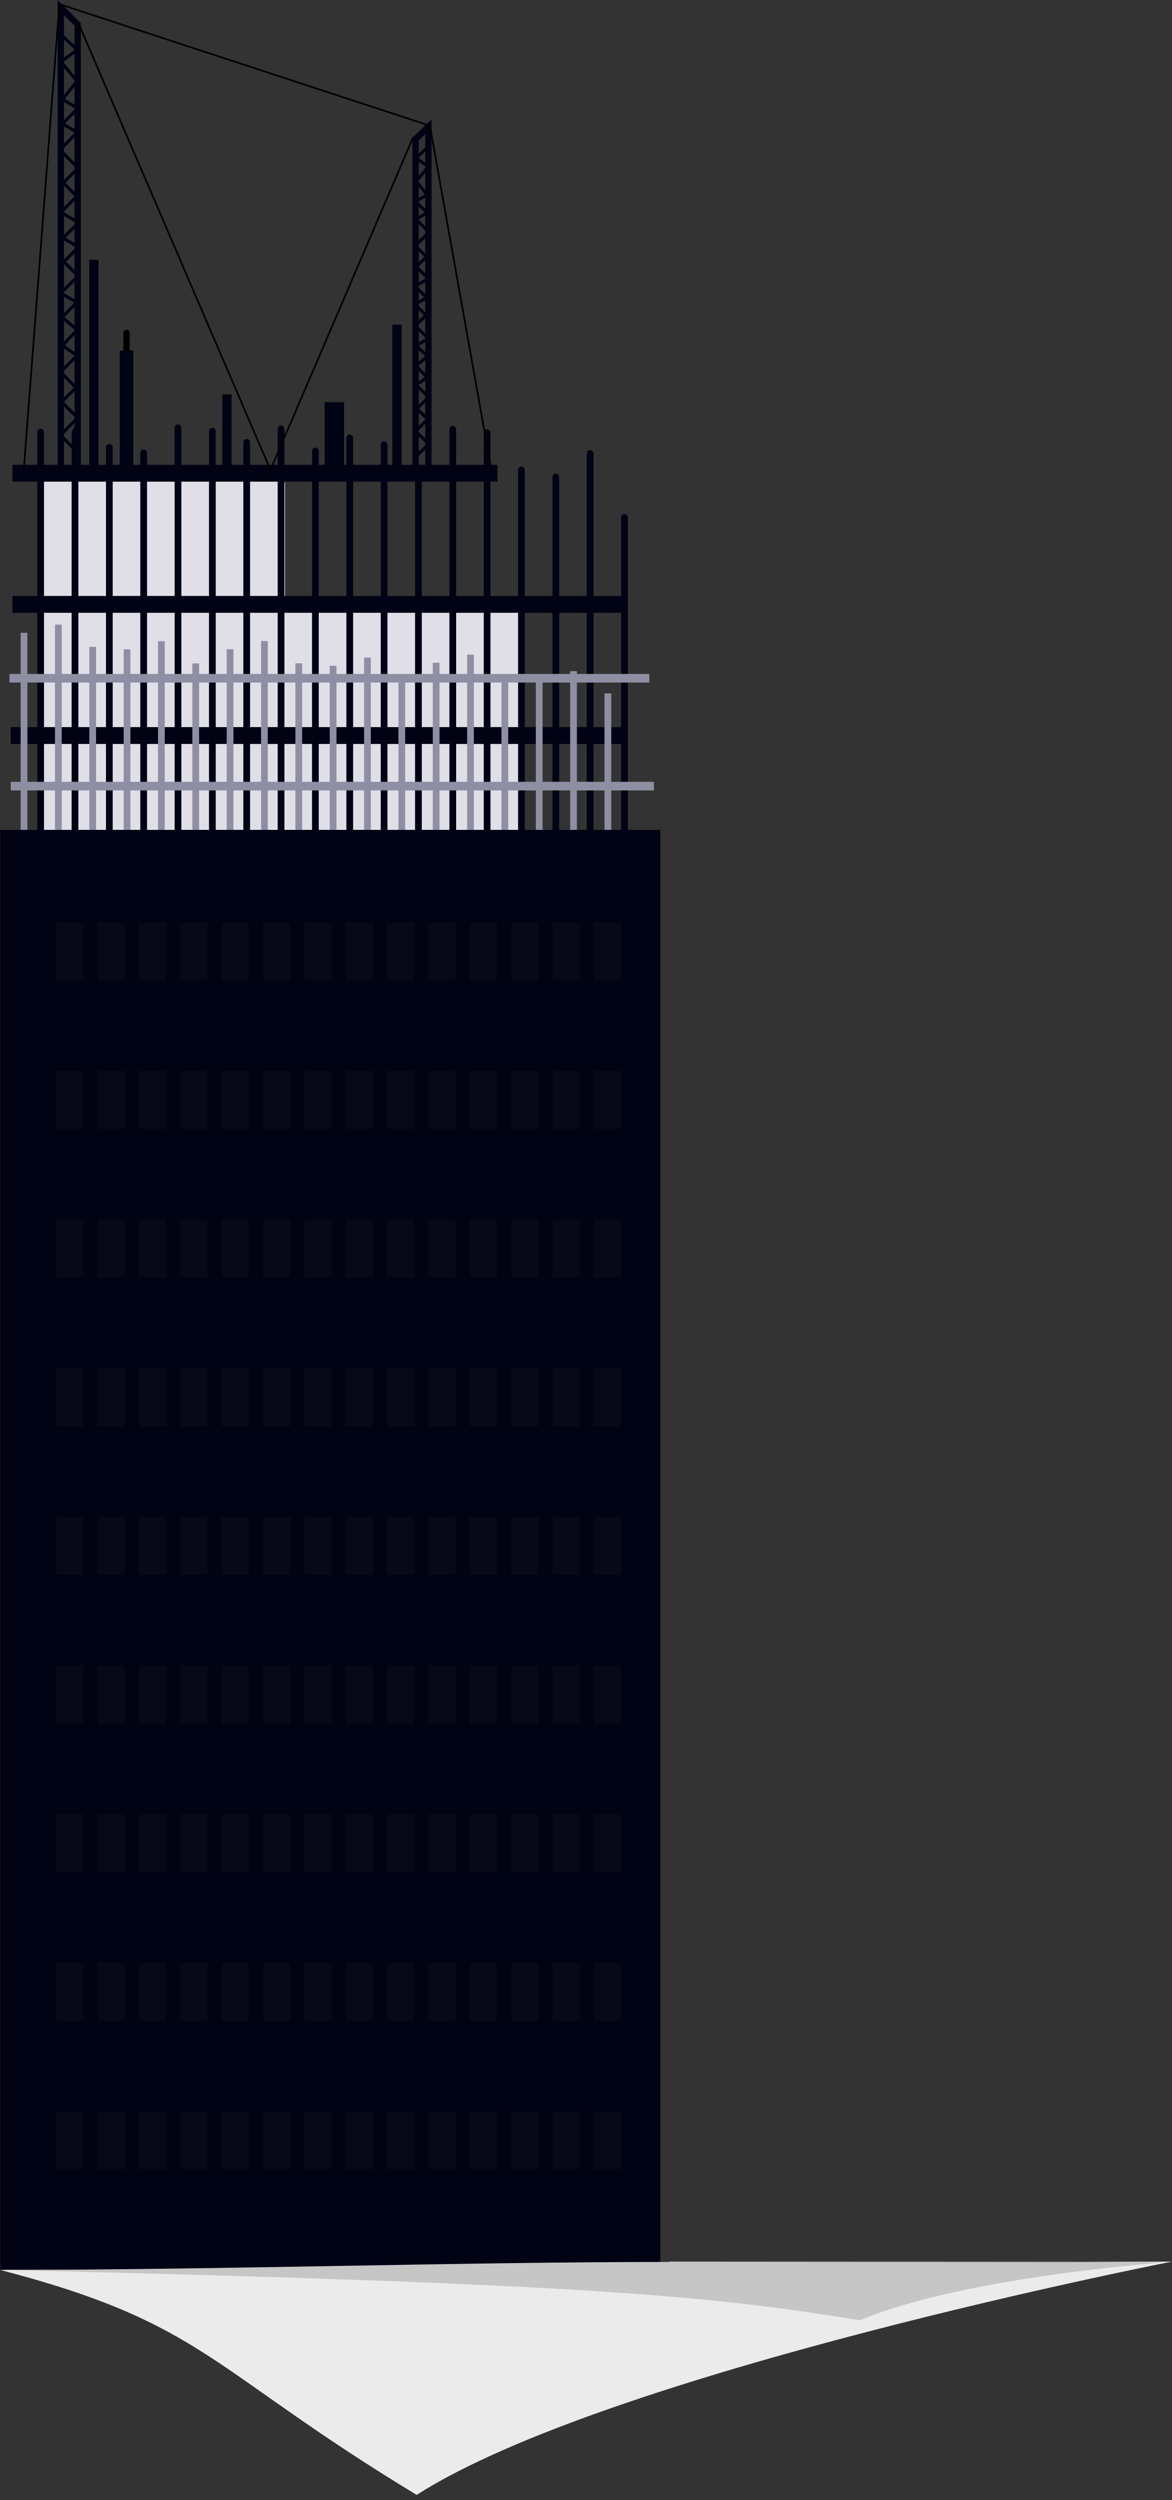 <?xml version="1.0" encoding="UTF-8" standalone="no"?>
<svg
   xmlns:dc="http://purl.org/dc/elements/1.1/"
   xmlns:cc="http://creativecommons.org/ns#"
   xmlns:rdf="http://www.w3.org/1999/02/22-rdf-syntax-ns#"
   xmlns:svg="http://www.w3.org/2000/svg"
   xmlns="http://www.w3.org/2000/svg"
   xmlns:sodipodi="http://sodipodi.sourceforge.net/DTD/sodipodi-0.dtd"
   xmlns:inkscape="http://www.inkscape.org/namespaces/inkscape"
   sodipodi:docname="Building Under Construction.svg"
   inkscape:version="1.0 (4035a4fb49, 2020-05-01)"
   id="svg3506"
   version="1.1"
   viewBox="0 0 186.032 396.547"
   height="396.547mm"
   width="186.032mm">
  <rect x="0" y="0" width="186.032" height="396.547" fill="#333333" stroke="none"/>
  <defs
     id="defs3500" />
  <sodipodi:namedview
     inkscape:snap-global="true"
     inkscape:window-maximized="1"
     inkscape:window-y="-9"
     inkscape:window-x="-9"
     inkscape:window-height="1001"
     inkscape:window-width="1920"
     showgrid="false"
     inkscape:document-rotation="0"
     inkscape:current-layer="layer1"
     inkscape:document-units="mm"
     inkscape:cy="1295.0787"
     inkscape:cx="404.68358"
     inkscape:zoom="1.4142136"
     inkscape:pageshadow="2"
     inkscape:pageopacity="0.0"
     borderopacity="1.0"
     bordercolor="#666666"
     pagecolor="#ffffff"
     id="base" />
  <g
     transform="translate(-3.171,111.857)"
     id="layer1"
     inkscape:groupmode="layer"
     inkscape:label="Layer 1">
    <path
       d="m 11.107,-36.41 c -0.722,0 -1.304,0.596 -1.304,1.336 v 59.128 c 0,0.74 0.582,1.336 1.304,1.336 h 36.008 c 0.314,0 0.598,-0.117 0.823,-0.305 0.225,0.188 0.508,0.305 0.822,0.305 h 35.455 c 0.722,0 1.304,-0.596 1.304,-1.336 v -40.001 c 0,-0.74 -0.582,-1.336 -1.304,-1.336 H 48.76 c -0.119,0 -0.231,0.021 -0.34,0.051 v -17.841 c 0,-0.74 -0.582,-1.336 -1.304,-1.336 z"
       style="fill:#e0dfe8;fill-opacity:1;stroke:none;stroke-width:0.75;stroke-linecap:round;stroke-linejoin:round"
       id="rect4168" />
    <rect
       ry="0"
       rx="0"
       y="-82.119"
       x="-38.13"
       height="76.974"
       width="2.673"
       id="rect4133-4"
       style="fill:#000314;stroke:none;stroke-width:0.75;stroke-linecap:round;stroke-linejoin:round"
       transform="rotate(90)" />
    <rect
       ry="0.535"
       rx="0.535"
       y="-43.854"
       x="9.087"
       height="85.03"
       width="1.069"
       id="rect4071"
       style="fill:#000314;stroke:none;stroke-width:0.75;stroke-linecap:round;stroke-linejoin:round" />
    <rect
       style="fill:#000314;stroke:none;stroke-width:0.75;stroke-linecap:round;stroke-linejoin:round"
       id="rect4071-0"
       width="1.069"
       height="81.556"
       x="14.539"
       y="-44.099"
       rx="1.336"
       ry="1.336" />
    <rect
       ry="0.448"
       rx="0.448"
       y="-41.415"
       x="19.99"
       height="89.039"
       width="1.069"
       id="rect4071-0-9"
       style="fill:#000314;stroke:none;stroke-width:0.75;stroke-linecap:round;stroke-linejoin:round" />
    <rect
       style="fill:#000314;stroke:none;stroke-width:0.75;stroke-linecap:round;stroke-linejoin:round"
       id="rect4071-2"
       width="1.069"
       height="89.306"
       x="25.442"
       y="-40.567"
       rx="0.535"
       ry="0.535" />
    <rect
       ry="0.535"
       rx="0.535"
       y="-44.554"
       x="30.893"
       height="89.574"
       width="1.069"
       id="rect4071-0-6"
       style="fill:#000314;stroke:none;stroke-width:0.75;stroke-linecap:round;stroke-linejoin:round" />
    <rect
       style="fill:#000314;stroke:none;stroke-width:0.75;stroke-linecap:round;stroke-linejoin:round"
       id="rect4071-0-9-8"
       width="1.069"
       height="99.195"
       x="36.345"
       y="-44.008"
       rx="0.535"
       ry="0.535" />
    <rect
       style="fill:#000314;stroke:none;stroke-width:0.75;stroke-linecap:round;stroke-linejoin:round"
       id="rect4071-5"
       width="1.069"
       height="90.91"
       x="41.796"
       y="-42.232"
       rx="0.535"
       ry="0.535" />
    <rect
       ry="0.535"
       rx="0.535"
       y="-44.349"
       x="47.248"
       height="89.306"
       width="1.069"
       id="rect4071-0-7"
       style="fill:#000314;stroke:none;stroke-width:0.75;stroke-linecap:round;stroke-linejoin:round" />
    <rect
       style="fill:#000314;stroke:none;stroke-width:0.75;stroke-linecap:round;stroke-linejoin:round"
       id="rect4071-0-9-9"
       width="1.069"
       height="95.988"
       x="52.699"
       y="-40.863"
       rx="0.535"
       ry="0.535" />
    <rect
       ry="0.535"
       rx="0.535"
       y="-42.954"
       x="58.151"
       height="99.195"
       width="1.069"
       id="rect4071-2-9"
       style="fill:#000314;stroke:none;stroke-width:0.75;stroke-linecap:round;stroke-linejoin:round" />
    <rect
       style="fill:#000314;stroke:none;stroke-width:0.75;stroke-linecap:round;stroke-linejoin:round"
       id="rect4071-0-6-9"
       width="1.069"
       height="94.385"
       x="63.602"
       y="-41.863"
       rx="0.535"
       ry="0.535" />
    <rect
       ry="1.336"
       rx="1.336"
       y="-36.506"
       x="69.054"
       height="99.195"
       width="1.069"
       id="rect4071-0-9-8-2"
       style="fill:#000314;stroke:none;stroke-width:0.75;stroke-linecap:round;stroke-linejoin:round" />
    <rect
       ry="0.535"
       rx="0.535"
       y="-44.318"
       x="74.505"
       height="99.195"
       width="1.069"
       id="rect4071-5-0"
       style="fill:#000314;stroke:none;stroke-width:0.75;stroke-linecap:round;stroke-linejoin:round" />
    <rect
       style="fill:#000314;stroke:none;stroke-width:0.75;stroke-linecap:round;stroke-linejoin:round"
       id="rect4071-0-7-6"
       width="1.069"
       height="94.919"
       x="79.957"
       y="-43.762"
       rx="0.535"
       ry="0.535" />
    <rect
       ry="0.535"
       rx="0.535"
       y="-37.87"
       x="85.408"
       height="99.195"
       width="1.069"
       id="rect4071-0-9-9-7"
       style="fill:#000314;stroke:none;stroke-width:0.75;stroke-linecap:round;stroke-linejoin:round" />
    <rect
       style="fill:#000314;stroke:none;stroke-width:0.75;stroke-linecap:round;stroke-linejoin:round"
       id="rect4071-2-9-5"
       width="1.069"
       height="99.195"
       x="90.86"
       y="-36.754"
       rx="0.535"
       ry="0.535" />
    <rect
       ry="0.535"
       rx="0.535"
       y="-40.474"
       x="96.311"
       height="99.195"
       width="1.069"
       id="rect4071-0-6-9-0"
       style="fill:#000314;stroke:none;stroke-width:0.75;stroke-linecap:round;stroke-linejoin:round" />
    <rect
       style="fill:#000314;stroke:none;stroke-width:0.75;stroke-linecap:round;stroke-linejoin:round"
       id="rect4071-0-9-8-2-7"
       width="1.069"
       height="99.195"
       x="101.763"
       y="-30.307"
       rx="0.535"
       ry="0.535" />
    <rect
       transform="rotate(90)"
       style="fill:#000314;stroke:none;stroke-width:0.75;stroke-linecap:round;stroke-linejoin:round"
       id="rect4133"
       width="2.673"
       height="97.553"
       x="3.475"
       y="-102.431"
       rx="0"
       ry="0" />
    <g
       style="fill:#8f8fa4;stroke-width:1.762"
       id="g4335-3"
       transform="matrix(1,0,0,0.322,142.488,9.943)">
      <rect
         ry="0"
         rx="0"
         y="-66.55"
         x="-136.04"
         height="106.908"
         width="1.069"
         id="rect4071-9"
         style="fill:#8f8fa4;stroke:none;stroke-width:1.321;stroke-linecap:round;stroke-linejoin:round" />
      <rect
         style="fill:#8f8fa4;stroke:none;stroke-width:1.321;stroke-linecap:round;stroke-linejoin:round"
         id="rect4071-0-70"
         width="1.069"
         height="106.908"
         x="-130.589"
         y="-70.559"
         rx="0"
         ry="0" />
      <rect
         ry="0"
         rx="0"
         y="-59.601"
         x="-125.137"
         height="106.908"
         width="1.069"
         id="rect4071-0-9-6"
         style="fill:#8f8fa4;stroke:none;stroke-width:1.321;stroke-linecap:round;stroke-linejoin:round" />
      <rect
         style="fill:#8f8fa4;stroke:none;stroke-width:1.321;stroke-linecap:round;stroke-linejoin:round"
         id="rect4071-2-4"
         width="1.069"
         height="106.908"
         x="-119.686"
         y="-58.398"
         rx="0"
         ry="0" />
      <rect
         ry="0"
         rx="0"
         y="-62.407"
         x="-114.234"
         height="106.908"
         width="1.069"
         id="rect4071-0-6-2"
         style="fill:#8f8fa4;stroke:none;stroke-width:1.321;stroke-linecap:round;stroke-linejoin:round" />
      <rect
         style="fill:#8f8fa4;stroke:none;stroke-width:1.321;stroke-linecap:round;stroke-linejoin:round"
         id="rect4071-0-9-8-9"
         width="1.069"
         height="106.908"
         x="-108.783"
         y="-51.449"
         rx="0"
         ry="0" />
      <rect
         style="fill:#8f8fa4;stroke:none;stroke-width:1.321;stroke-linecap:round;stroke-linejoin:round"
         id="rect4071-5-4"
         width="1.069"
         height="106.908"
         x="-103.331"
         y="-58.465"
         rx="0"
         ry="0" />
      <rect
         ry="0"
         rx="0"
         y="-62.474"
         x="-97.88"
         height="106.908"
         width="1.069"
         id="rect4071-0-7-8"
         style="fill:#8f8fa4;stroke:none;stroke-width:1.321;stroke-linecap:round;stroke-linejoin:round" />
      <rect
         style="fill:#8f8fa4;stroke:none;stroke-width:1.321;stroke-linecap:round;stroke-linejoin:round"
         id="rect4071-0-9-9-4"
         width="1.069"
         height="106.908"
         x="-92.428"
         y="-51.516"
         rx="0"
         ry="0" />
      <rect
         ry="0"
         rx="0"
         y="-50.313"
         x="-86.977"
         height="106.908"
         width="1.069"
         id="rect4071-2-9-4"
         style="fill:#8f8fa4;stroke:none;stroke-width:1.321;stroke-linecap:round;stroke-linejoin:round" />
      <rect
         style="fill:#8f8fa4;stroke:none;stroke-width:1.321;stroke-linecap:round;stroke-linejoin:round"
         id="rect4071-0-6-9-7"
         width="1.069"
         height="106.908"
         x="-81.525"
         y="-54.323"
         rx="0"
         ry="0" />
      <rect
         ry="0"
         rx="0"
         y="-43.364"
         x="-76.074"
         height="106.908"
         width="1.069"
         id="rect4071-0-9-8-2-6"
         style="fill:#8f8fa4;stroke:none;stroke-width:1.321;stroke-linecap:round;stroke-linejoin:round" />
      <rect
         ry="0"
         rx="0"
         y="-51.783"
         x="-70.622"
         height="106.908"
         width="1.069"
         id="rect4071-5-0-3"
         style="fill:#8f8fa4;stroke:none;stroke-width:1.321;stroke-linecap:round;stroke-linejoin:round" />
      <rect
         style="fill:#8f8fa4;stroke:none;stroke-width:1.321;stroke-linecap:round;stroke-linejoin:round"
         id="rect4071-0-7-6-3"
         width="1.069"
         height="106.908"
         x="-65.17"
         y="-55.793"
         rx="0"
         ry="0" />
      <rect
         ry="0"
         rx="0"
         y="-44.834"
         x="-59.719"
         height="106.908"
         width="1.069"
         id="rect4071-0-9-9-7-1"
         style="fill:#8f8fa4;stroke:none;stroke-width:1.321;stroke-linecap:round;stroke-linejoin:round" />
      <rect
         style="fill:#8f8fa4;stroke:none;stroke-width:1.321;stroke-linecap:round;stroke-linejoin:round"
         id="rect4071-2-9-5-7"
         width="1.069"
         height="106.908"
         x="-54.267"
         y="-43.632"
         rx="0"
         ry="0" />
      <rect
         ry="0"
         rx="0"
         y="-47.641"
         x="-48.816"
         height="106.908"
         width="1.069"
         id="rect4071-0-6-9-0-1"
         style="fill:#8f8fa4;stroke:none;stroke-width:1.321;stroke-linecap:round;stroke-linejoin:round" />
      <rect
         style="fill:#8f8fa4;stroke:none;stroke-width:1.321;stroke-linecap:round;stroke-linejoin:round"
         id="rect4071-0-9-8-2-7-2"
         width="1.069"
         height="106.908"
         x="-43.364"
         y="-36.683"
         rx="0"
         ry="0" />
    </g>
    <rect
       ry="0"
       rx="0"
       y="-102.698"
       x="-17.328"
       height="97.553"
       width="2.673"
       id="rect4133-9"
       style="fill:#000314;stroke:none;stroke-width:0.75;stroke-linecap:round;stroke-linejoin:round"
       transform="rotate(90)" />
    <rect
       ry="0"
       rx="0"
       y="-106.975"
       x="12.154"
       height="102.097"
       width="1.366"
       id="rect4427"
       style="fill:#8f8fa4;stroke:none;stroke-width:0.75;stroke-linecap:round;stroke-linejoin:round;stroke-miterlimit:4;stroke-dasharray:none"
       transform="rotate(90)" />
    <rect
       transform="rotate(90)"
       style="fill:#8f8fa4;stroke:none;stroke-width:0.75;stroke-linecap:round;stroke-linejoin:round;stroke-miterlimit:4;stroke-dasharray:none"
       id="rect4427-3"
       width="1.366"
       height="101.562"
       x="-4.959"
       y="-106.24"
       rx="0"
       ry="0" />
    <path
       id="path4462"
       d="m 12.829,-36.616 v -74.034 l 2.673,2.673 v 71.361 z"
       style="fill:none;stroke:#000314;stroke-width:1;stroke-linecap:butt;stroke-linejoin:miter;stroke-miterlimit:4;stroke-dasharray:none;stroke-opacity:1" />
    <path
       sodipodi:nodetypes="cccccccccccccccccccccccccccccc"
       id="path4464"
       d="m 12.695,-106.507 2.706,2.539 -2.532,1.905 2.501,3.069 -2.275,2.91 2.441,1.409 -2.453,2.453 2.356,1.36 -2.77,2.77 2.899,2.899 -2.339,2.339 2.138,2.138 -2.539,2.539 2.815,1.625 -2.466,2.466 2.46,1.42 -2.324,2.324 2.255,2.255 -2.74,2.74 2.541,1.467 -2.341,2.341 2.406,2.005 -2.339,2.472 2.28,1.625 -2.599,2.599 2.457,2.457 -2.272,2.272 2.539,2.539 -2.74,2.74 2.806,2.806"
       style="fill:none;stroke:#000314;stroke-width:0.5;stroke-linecap:butt;stroke-linejoin:miter;stroke-miterlimit:4;stroke-dasharray:none;stroke-opacity:1" />
    <path
       style="fill:none;stroke:#000314;stroke-width:1;stroke-linecap:butt;stroke-linejoin:miter;stroke-miterlimit:4;stroke-dasharray:none;stroke-opacity:1"
       d="m 71.174,-36.822 v -54.949 l -2.037,1.984 v 52.965 z"
       id="path4462-2" />
    <path
       style="fill:none;stroke:#000314;stroke-width:0.5;stroke-linecap:butt;stroke-linejoin:miter;stroke-miterlimit:4;stroke-dasharray:none;stroke-opacity:1"
       d="m 71.275,-88.696 -2.063,1.885 1.93,1.414 -1.907,2.278 1.734,2.16 -1.86,1.046 1.87,1.821 -1.796,1.009 2.111,2.056 -2.21,2.152 1.783,1.736 -1.63,1.587 1.936,1.885 -2.146,1.206 1.88,1.83 -1.875,1.054 1.771,1.725 -1.719,1.674 2.088,2.033 -1.937,1.089 1.785,1.738 -1.834,1.488 1.783,1.835 -1.738,1.206 1.981,1.929 -1.873,1.824 1.732,1.686 -1.936,1.885 2.088,2.033 -2.139,2.083"
       id="path4464-8"
       sodipodi:nodetypes="cccccccccccccccccccccccccccccc" />
    <path
       id="path4484"
       d="m 15.621,-108.179 30.238,70.304"
       style="fill:none;stroke:#000000;stroke-width:0.265px;stroke-linecap:butt;stroke-linejoin:miter;stroke-opacity:1" />
    <path
       id="path4486"
       d="M 68.727,-90.037 45.859,-36.742"
       style="fill:none;stroke:#000000;stroke-width:0.265px;stroke-linecap:butt;stroke-linejoin:miter;stroke-opacity:1" />
    <path
       id="path4488"
       d="m 71.373,-92.115 9.827,54.996"
       style="fill:none;stroke:#000000;stroke-width:0.265px;stroke-linecap:butt;stroke-linejoin:miter;stroke-opacity:1" />
    <path
       id="path4490"
       d="M 6.928,-37.12 12.597,-111.203 71.373,-91.926"
       style="fill:none;stroke:#000000;stroke-width:0.265px;stroke-linecap:butt;stroke-linejoin:miter;stroke-opacity:1" />
    <path
       id="path4510"
       d="m 23.257,-59.566 a 0.5,0.5 0 0 0 -0.5,0.5 v 21.916 a 0.5,0.5 0 0 0 0.5,0.5 0.5,0.5 0 0 0 0.5,-0.5 v -21.916 a 0.5,0.5 0 0 0 -0.5,-0.5 z"
       style="color:#000000;font-style:normal;font-variant:normal;font-weight:normal;font-stretch:normal;font-size:medium;line-height:normal;font-family:sans-serif;font-variant-ligatures:normal;font-variant-position:normal;font-variant-caps:normal;font-variant-numeric:normal;font-variant-alternates:normal;font-variant-east-asian:normal;font-feature-settings:normal;font-variation-settings:normal;text-indent:0;text-align:start;text-decoration:none;text-decoration-line:none;text-decoration-style:solid;text-decoration-color:#000000;letter-spacing:normal;word-spacing:normal;text-transform:none;writing-mode:lr-tb;direction:ltr;text-orientation:mixed;dominant-baseline:auto;baseline-shift:baseline;text-anchor:start;white-space:normal;shape-padding:0;shape-margin:0;inline-size:0;clip-rule:nonzero;display:inline;overflow:visible;visibility:visible;isolation:auto;mix-blend-mode:normal;color-interpolation:sRGB;color-interpolation-filters:linearRGB;solid-color:#000000;solid-opacity:1;vector-effect:none;fill:#000000;fill-opacity:1;fill-rule:nonzero;stroke:none;stroke-width:1;stroke-linecap:round;stroke-linejoin:miter;stroke-miterlimit:4;stroke-dasharray:none;stroke-dashoffset:0;stroke-opacity:1;color-rendering:auto;image-rendering:auto;shape-rendering:auto;text-rendering:auto;enable-background:accumulate;stop-color:#000000" />
    <rect
       ry="0"
       rx="0"
       y="-56.26"
       x="22.183"
       height="19.644"
       width="2.138"
       id="rect4506"
       style="fill:#000314;stroke:none;stroke-width:1;stroke-linecap:round;stroke-linejoin:round;stroke-miterlimit:4;stroke-dasharray:none;stroke-opacity:1" />
    <rect
       style="fill:#000314;stroke:none;stroke-width:1;stroke-linecap:round;stroke-linejoin:round;stroke-miterlimit:4;stroke-dasharray:none;stroke-opacity:1"
       id="rect4506-4"
       width="3.083"
       height="12.085"
       x="54.706"
       y="-48.068"
       rx="0"
       ry="0" />
    <rect
       ry="0"
       rx="0"
       y="-49.296"
       x="38.454"
       height="13.219"
       width="1.477"
       id="rect4506-4-0"
       style="fill:#000314;stroke:none;stroke-width:1;stroke-linecap:round;stroke-linejoin:round;stroke-miterlimit:4;stroke-dasharray:none;stroke-opacity:1" />
    <rect
       style="fill:#000314;stroke:none;stroke-width:1;stroke-linecap:round;stroke-linejoin:round;stroke-miterlimit:4;stroke-dasharray:none;stroke-opacity:1"
       id="rect4506-4-0-3"
       width="1.477"
       height="23.046"
       x="65.447"
       y="-60.352"
       rx="0"
       ry="0" />
    <rect
       style="fill:#000314;stroke:none;stroke-width:1;stroke-linecap:round;stroke-linejoin:round;stroke-miterlimit:4;stroke-dasharray:none;stroke-opacity:1"
       id="rect4506-4-0-31"
       width="1.477"
       height="34.291"
       x="17.334"
       y="-70.652"
       rx="0"
       ry="0" />
    <rect
       ry="0"
       rx="0"
       y="19.778"
       x="3.207"
       height="228.419"
       width="104.77"
       id="rect4069"
       style="fill:#000314;stroke:none;stroke-width:0.75;stroke-linecap:round;stroke-linejoin:round" />
    <g
       id="g1217"
       transform="translate(1.604,4.276)"
       style="fill:#070919;fill-opacity:1">
      <g
         id="g4706"
         transform="matrix(0.904,0,0,0.82,4.957,8.781)"
         style="fill:#070919;fill-opacity:1;stroke-width:1.162">
        <rect
           ry="0"
           rx="0"
           y="26.07"
           x="6.145"
           height="11.225"
           width="4.734"
           id="rect4548"
           style="fill:#070919;fill-opacity:1;stroke:none;stroke-width:1.162;stroke-linecap:round;stroke-linejoin:round;stroke-miterlimit:4;stroke-dasharray:none;stroke-opacity:1" />
        <rect
           style="fill:#070919;fill-opacity:1;stroke:none;stroke-width:1.162;stroke-linecap:round;stroke-linejoin:round;stroke-miterlimit:4;stroke-dasharray:none;stroke-opacity:1"
           id="rect4548-0"
           width="4.734"
           height="11.225"
           x="13.407"
           y="26.07"
           rx="0"
           ry="0" />
        <rect
           style="fill:#070919;fill-opacity:1;stroke:none;stroke-width:1.162;stroke-linecap:round;stroke-linejoin:round;stroke-miterlimit:4;stroke-dasharray:none;stroke-opacity:1"
           id="rect4548-3"
           width="4.734"
           height="11.225"
           x="20.668"
           y="26.07"
           rx="0"
           ry="0" />
        <rect
           ry="0"
           rx="0"
           y="26.07"
           x="27.93"
           height="11.225"
           width="4.734"
           id="rect4548-0-6"
           style="fill:#070919;fill-opacity:1;stroke:none;stroke-width:1.162;stroke-linecap:round;stroke-linejoin:round;stroke-miterlimit:4;stroke-dasharray:none;stroke-opacity:1" />
        <rect
           style="fill:#070919;fill-opacity:1;stroke:none;stroke-width:1.162;stroke-linecap:round;stroke-linejoin:round;stroke-miterlimit:4;stroke-dasharray:none;stroke-opacity:1"
           id="rect4548-1"
           width="4.734"
           height="11.225"
           x="35.191"
           y="26.07"
           rx="0"
           ry="0" />
        <rect
           ry="0"
           rx="0"
           y="26.07"
           x="42.453"
           height="11.225"
           width="4.734"
           id="rect4548-0-67"
           style="fill:#070919;fill-opacity:1;stroke:none;stroke-width:1.162;stroke-linecap:round;stroke-linejoin:round;stroke-miterlimit:4;stroke-dasharray:none;stroke-opacity:1" />
        <rect
           style="fill:#070919;fill-opacity:1;stroke:none;stroke-width:1.162;stroke-linecap:round;stroke-linejoin:round;stroke-miterlimit:4;stroke-dasharray:none;stroke-opacity:1"
           id="rect4548-7"
           width="4.734"
           height="11.225"
           x="49.714"
           y="26.07"
           rx="0"
           ry="0" />
        <rect
           ry="0"
           rx="0"
           y="26.07"
           x="56.976"
           height="11.225"
           width="4.734"
           id="rect4548-0-0"
           style="fill:#070919;fill-opacity:1;stroke:none;stroke-width:1.162;stroke-linecap:round;stroke-linejoin:round;stroke-miterlimit:4;stroke-dasharray:none;stroke-opacity:1" />
        <rect
           style="fill:#070919;fill-opacity:1;stroke:none;stroke-width:1.162;stroke-linecap:round;stroke-linejoin:round;stroke-miterlimit:4;stroke-dasharray:none;stroke-opacity:1"
           id="rect4548-4"
           width="4.734"
           height="11.225"
           x="64.238"
           y="26.07"
           rx="0"
           ry="0" />
        <rect
           ry="0"
           rx="0"
           y="26.07"
           x="71.499"
           height="11.225"
           width="4.734"
           id="rect4548-0-2"
           style="fill:#070919;fill-opacity:1;stroke:none;stroke-width:1.162;stroke-linecap:round;stroke-linejoin:round;stroke-miterlimit:4;stroke-dasharray:none;stroke-opacity:1" />
        <rect
           ry="0"
           rx="0"
           y="26.07"
           x="78.761"
           height="11.225"
           width="4.734"
           id="rect4548-3-3"
           style="fill:#070919;fill-opacity:1;stroke:none;stroke-width:1.162;stroke-linecap:round;stroke-linejoin:round;stroke-miterlimit:4;stroke-dasharray:none;stroke-opacity:1" />
        <rect
           style="fill:#070919;fill-opacity:1;stroke:none;stroke-width:1.162;stroke-linecap:round;stroke-linejoin:round;stroke-miterlimit:4;stroke-dasharray:none;stroke-opacity:1"
           id="rect4548-0-6-2"
           width="4.734"
           height="11.225"
           x="86.022"
           y="26.07"
           rx="0"
           ry="0" />
        <rect
           ry="0"
           rx="0"
           y="26.07"
           x="93.284"
           height="11.225"
           width="4.734"
           id="rect4548-1-4"
           style="fill:#070919;fill-opacity:1;stroke:none;stroke-width:1.162;stroke-linecap:round;stroke-linejoin:round;stroke-miterlimit:4;stroke-dasharray:none;stroke-opacity:1" />
        <rect
           style="fill:#070919;fill-opacity:1;stroke:none;stroke-width:1.162;stroke-linecap:round;stroke-linejoin:round;stroke-miterlimit:4;stroke-dasharray:none;stroke-opacity:1"
           id="rect4548-0-67-4"
           width="4.734"
           height="11.225"
           x="100.546"
           y="26.07"
           rx="0"
           ry="0" />
      </g>
      <g
         id="g4706-9"
         transform="matrix(0.904,0,0,0.82,4.957,32.359)"
         style="fill:#070919;fill-opacity:1;stroke-width:1.162">
        <rect
           style="fill:#070919;fill-opacity:1;stroke:none;stroke-width:1.162;stroke-linecap:round;stroke-linejoin:round;stroke-miterlimit:4;stroke-dasharray:none;stroke-opacity:1"
           id="rect4548-6"
           width="4.734"
           height="11.225"
           x="6.145"
           y="26.07"
           rx="0"
           ry="0" />
        <rect
           ry="0"
           rx="0"
           y="26.07"
           x="13.407"
           height="11.225"
           width="4.734"
           id="rect4548-0-4"
           style="fill:#070919;fill-opacity:1;stroke:none;stroke-width:1.162;stroke-linecap:round;stroke-linejoin:round;stroke-miterlimit:4;stroke-dasharray:none;stroke-opacity:1" />
        <rect
           ry="0"
           rx="0"
           y="26.07"
           x="20.668"
           height="11.225"
           width="4.734"
           id="rect4548-3-33"
           style="fill:#070919;fill-opacity:1;stroke:none;stroke-width:1.162;stroke-linecap:round;stroke-linejoin:round;stroke-miterlimit:4;stroke-dasharray:none;stroke-opacity:1" />
        <rect
           style="fill:#070919;fill-opacity:1;stroke:none;stroke-width:1.162;stroke-linecap:round;stroke-linejoin:round;stroke-miterlimit:4;stroke-dasharray:none;stroke-opacity:1"
           id="rect4548-0-6-6"
           width="4.734"
           height="11.225"
           x="27.93"
           y="26.07"
           rx="0"
           ry="0" />
        <rect
           ry="0"
           rx="0"
           y="26.07"
           x="35.191"
           height="11.225"
           width="4.734"
           id="rect4548-1-6"
           style="fill:#070919;fill-opacity:1;stroke:none;stroke-width:1.162;stroke-linecap:round;stroke-linejoin:round;stroke-miterlimit:4;stroke-dasharray:none;stroke-opacity:1" />
        <rect
           style="fill:#070919;fill-opacity:1;stroke:none;stroke-width:1.162;stroke-linecap:round;stroke-linejoin:round;stroke-miterlimit:4;stroke-dasharray:none;stroke-opacity:1"
           id="rect4548-0-67-5"
           width="4.734"
           height="11.225"
           x="42.453"
           y="26.07"
           rx="0"
           ry="0" />
        <rect
           ry="0"
           rx="0"
           y="26.07"
           x="49.714"
           height="11.225"
           width="4.734"
           id="rect4548-7-7"
           style="fill:#070919;fill-opacity:1;stroke:none;stroke-width:1.162;stroke-linecap:round;stroke-linejoin:round;stroke-miterlimit:4;stroke-dasharray:none;stroke-opacity:1" />
        <rect
           style="fill:#070919;fill-opacity:1;stroke:none;stroke-width:1.162;stroke-linecap:round;stroke-linejoin:round;stroke-miterlimit:4;stroke-dasharray:none;stroke-opacity:1"
           id="rect4548-0-0-8"
           width="4.734"
           height="11.225"
           x="56.976"
           y="26.07"
           rx="0"
           ry="0" />
        <rect
           ry="0"
           rx="0"
           y="26.07"
           x="64.238"
           height="11.225"
           width="4.734"
           id="rect4548-4-7"
           style="fill:#070919;fill-opacity:1;stroke:none;stroke-width:1.162;stroke-linecap:round;stroke-linejoin:round;stroke-miterlimit:4;stroke-dasharray:none;stroke-opacity:1" />
        <rect
           style="fill:#070919;fill-opacity:1;stroke:none;stroke-width:1.162;stroke-linecap:round;stroke-linejoin:round;stroke-miterlimit:4;stroke-dasharray:none;stroke-opacity:1"
           id="rect4548-0-2-3"
           width="4.734"
           height="11.225"
           x="71.499"
           y="26.07"
           rx="0"
           ry="0" />
        <rect
           style="fill:#070919;fill-opacity:1;stroke:none;stroke-width:1.162;stroke-linecap:round;stroke-linejoin:round;stroke-miterlimit:4;stroke-dasharray:none;stroke-opacity:1"
           id="rect4548-3-3-1"
           width="4.734"
           height="11.225"
           x="78.761"
           y="26.07"
           rx="0"
           ry="0" />
        <rect
           ry="0"
           rx="0"
           y="26.07"
           x="86.022"
           height="11.225"
           width="4.734"
           id="rect4548-0-6-2-5"
           style="fill:#070919;fill-opacity:1;stroke:none;stroke-width:1.162;stroke-linecap:round;stroke-linejoin:round;stroke-miterlimit:4;stroke-dasharray:none;stroke-opacity:1" />
        <rect
           style="fill:#070919;fill-opacity:1;stroke:none;stroke-width:1.162;stroke-linecap:round;stroke-linejoin:round;stroke-miterlimit:4;stroke-dasharray:none;stroke-opacity:1"
           id="rect4548-1-4-1"
           width="4.734"
           height="11.225"
           x="93.284"
           y="26.07"
           rx="0"
           ry="0" />
        <rect
           ry="0"
           rx="0"
           y="26.07"
           x="100.546"
           height="11.225"
           width="4.734"
           id="rect4548-0-67-4-9"
           style="fill:#070919;fill-opacity:1;stroke:none;stroke-width:1.162;stroke-linecap:round;stroke-linejoin:round;stroke-miterlimit:4;stroke-dasharray:none;stroke-opacity:1" />
      </g>
      <g
         transform="matrix(0.904,0,0,0.82,4.957,55.938)"
         id="g4706-9-9"
         style="fill:#070919;fill-opacity:1;stroke-width:1.162">
        <rect
           ry="0"
           rx="0"
           y="26.07"
           x="6.145"
           height="11.225"
           width="4.734"
           id="rect4548-6-4"
           style="fill:#070919;fill-opacity:1;stroke:none;stroke-width:1.162;stroke-linecap:round;stroke-linejoin:round;stroke-miterlimit:4;stroke-dasharray:none;stroke-opacity:1" />
        <rect
           style="fill:#070919;fill-opacity:1;stroke:none;stroke-width:1.162;stroke-linecap:round;stroke-linejoin:round;stroke-miterlimit:4;stroke-dasharray:none;stroke-opacity:1"
           id="rect4548-0-4-3"
           width="4.734"
           height="11.225"
           x="13.407"
           y="26.07"
           rx="0"
           ry="0" />
        <rect
           style="fill:#070919;fill-opacity:1;stroke:none;stroke-width:1.162;stroke-linecap:round;stroke-linejoin:round;stroke-miterlimit:4;stroke-dasharray:none;stroke-opacity:1"
           id="rect4548-3-33-7"
           width="4.734"
           height="11.225"
           x="20.668"
           y="26.07"
           rx="0"
           ry="0" />
        <rect
           ry="0"
           rx="0"
           y="26.07"
           x="27.93"
           height="11.225"
           width="4.734"
           id="rect4548-0-6-6-1"
           style="fill:#070919;fill-opacity:1;stroke:none;stroke-width:1.162;stroke-linecap:round;stroke-linejoin:round;stroke-miterlimit:4;stroke-dasharray:none;stroke-opacity:1" />
        <rect
           style="fill:#070919;fill-opacity:1;stroke:none;stroke-width:1.162;stroke-linecap:round;stroke-linejoin:round;stroke-miterlimit:4;stroke-dasharray:none;stroke-opacity:1"
           id="rect4548-1-6-6"
           width="4.734"
           height="11.225"
           x="35.191"
           y="26.07"
           rx="0"
           ry="0" />
        <rect
           ry="0"
           rx="0"
           y="26.07"
           x="42.453"
           height="11.225"
           width="4.734"
           id="rect4548-0-67-5-2"
           style="fill:#070919;fill-opacity:1;stroke:none;stroke-width:1.162;stroke-linecap:round;stroke-linejoin:round;stroke-miterlimit:4;stroke-dasharray:none;stroke-opacity:1" />
        <rect
           style="fill:#070919;fill-opacity:1;stroke:none;stroke-width:1.162;stroke-linecap:round;stroke-linejoin:round;stroke-miterlimit:4;stroke-dasharray:none;stroke-opacity:1"
           id="rect4548-7-7-4"
           width="4.734"
           height="11.225"
           x="49.714"
           y="26.07"
           rx="0"
           ry="0" />
        <rect
           ry="0"
           rx="0"
           y="26.07"
           x="56.976"
           height="11.225"
           width="4.734"
           id="rect4548-0-0-8-3"
           style="fill:#070919;fill-opacity:1;stroke:none;stroke-width:1.162;stroke-linecap:round;stroke-linejoin:round;stroke-miterlimit:4;stroke-dasharray:none;stroke-opacity:1" />
        <rect
           style="fill:#070919;fill-opacity:1;stroke:none;stroke-width:1.162;stroke-linecap:round;stroke-linejoin:round;stroke-miterlimit:4;stroke-dasharray:none;stroke-opacity:1"
           id="rect4548-4-7-5"
           width="4.734"
           height="11.225"
           x="64.238"
           y="26.07"
           rx="0"
           ry="0" />
        <rect
           ry="0"
           rx="0"
           y="26.07"
           x="71.499"
           height="11.225"
           width="4.734"
           id="rect4548-0-2-3-5"
           style="fill:#070919;fill-opacity:1;stroke:none;stroke-width:1.162;stroke-linecap:round;stroke-linejoin:round;stroke-miterlimit:4;stroke-dasharray:none;stroke-opacity:1" />
        <rect
           ry="0"
           rx="0"
           y="26.07"
           x="78.761"
           height="11.225"
           width="4.734"
           id="rect4548-3-3-1-4"
           style="fill:#070919;fill-opacity:1;stroke:none;stroke-width:1.162;stroke-linecap:round;stroke-linejoin:round;stroke-miterlimit:4;stroke-dasharray:none;stroke-opacity:1" />
        <rect
           style="fill:#070919;fill-opacity:1;stroke:none;stroke-width:1.162;stroke-linecap:round;stroke-linejoin:round;stroke-miterlimit:4;stroke-dasharray:none;stroke-opacity:1"
           id="rect4548-0-6-2-5-7"
           width="4.734"
           height="11.225"
           x="86.022"
           y="26.07"
           rx="0"
           ry="0" />
        <rect
           ry="0"
           rx="0"
           y="26.07"
           x="93.284"
           height="11.225"
           width="4.734"
           id="rect4548-1-4-1-1"
           style="fill:#070919;fill-opacity:1;stroke:none;stroke-width:1.162;stroke-linecap:round;stroke-linejoin:round;stroke-miterlimit:4;stroke-dasharray:none;stroke-opacity:1" />
        <rect
           style="fill:#070919;fill-opacity:1;stroke:none;stroke-width:1.162;stroke-linecap:round;stroke-linejoin:round;stroke-miterlimit:4;stroke-dasharray:none;stroke-opacity:1"
           id="rect4548-0-67-4-9-8"
           width="4.734"
           height="11.225"
           x="100.546"
           y="26.07"
           rx="0"
           ry="0" />
      </g>
      <g
         id="g4706-9-9-9"
         transform="matrix(0.904,0,0,0.82,4.957,79.517)"
         style="fill:#070919;fill-opacity:1;stroke-width:1.162">
        <rect
           style="fill:#070919;fill-opacity:1;stroke:none;stroke-width:1.162;stroke-linecap:round;stroke-linejoin:round;stroke-miterlimit:4;stroke-dasharray:none;stroke-opacity:1"
           id="rect4548-6-4-0"
           width="4.734"
           height="11.225"
           x="6.145"
           y="26.07"
           rx="0"
           ry="0" />
        <rect
           ry="0"
           rx="0"
           y="26.07"
           x="13.407"
           height="11.225"
           width="4.734"
           id="rect4548-0-4-3-9"
           style="fill:#070919;fill-opacity:1;stroke:none;stroke-width:1.162;stroke-linecap:round;stroke-linejoin:round;stroke-miterlimit:4;stroke-dasharray:none;stroke-opacity:1" />
        <rect
           ry="0"
           rx="0"
           y="26.07"
           x="20.668"
           height="11.225"
           width="4.734"
           id="rect4548-3-33-7-5"
           style="fill:#070919;fill-opacity:1;stroke:none;stroke-width:1.162;stroke-linecap:round;stroke-linejoin:round;stroke-miterlimit:4;stroke-dasharray:none;stroke-opacity:1" />
        <rect
           style="fill:#070919;fill-opacity:1;stroke:none;stroke-width:1.162;stroke-linecap:round;stroke-linejoin:round;stroke-miterlimit:4;stroke-dasharray:none;stroke-opacity:1"
           id="rect4548-0-6-6-1-8"
           width="4.734"
           height="11.225"
           x="27.93"
           y="26.07"
           rx="0"
           ry="0" />
        <rect
           ry="0"
           rx="0"
           y="26.07"
           x="35.191"
           height="11.225"
           width="4.734"
           id="rect4548-1-6-6-3"
           style="fill:#070919;fill-opacity:1;stroke:none;stroke-width:1.162;stroke-linecap:round;stroke-linejoin:round;stroke-miterlimit:4;stroke-dasharray:none;stroke-opacity:1" />
        <rect
           style="fill:#070919;fill-opacity:1;stroke:none;stroke-width:1.162;stroke-linecap:round;stroke-linejoin:round;stroke-miterlimit:4;stroke-dasharray:none;stroke-opacity:1"
           id="rect4548-0-67-5-2-2"
           width="4.734"
           height="11.225"
           x="42.453"
           y="26.07"
           rx="0"
           ry="0" />
        <rect
           ry="0"
           rx="0"
           y="26.07"
           x="49.714"
           height="11.225"
           width="4.734"
           id="rect4548-7-7-4-0"
           style="fill:#070919;fill-opacity:1;stroke:none;stroke-width:1.162;stroke-linecap:round;stroke-linejoin:round;stroke-miterlimit:4;stroke-dasharray:none;stroke-opacity:1" />
        <rect
           style="fill:#070919;fill-opacity:1;stroke:none;stroke-width:1.162;stroke-linecap:round;stroke-linejoin:round;stroke-miterlimit:4;stroke-dasharray:none;stroke-opacity:1"
           id="rect4548-0-0-8-3-1"
           width="4.734"
           height="11.225"
           x="56.976"
           y="26.07"
           rx="0"
           ry="0" />
        <rect
           ry="0"
           rx="0"
           y="26.07"
           x="64.238"
           height="11.225"
           width="4.734"
           id="rect4548-4-7-5-2"
           style="fill:#070919;fill-opacity:1;stroke:none;stroke-width:1.162;stroke-linecap:round;stroke-linejoin:round;stroke-miterlimit:4;stroke-dasharray:none;stroke-opacity:1" />
        <rect
           style="fill:#070919;fill-opacity:1;stroke:none;stroke-width:1.162;stroke-linecap:round;stroke-linejoin:round;stroke-miterlimit:4;stroke-dasharray:none;stroke-opacity:1"
           id="rect4548-0-2-3-5-3"
           width="4.734"
           height="11.225"
           x="71.499"
           y="26.07"
           rx="0"
           ry="0" />
        <rect
           style="fill:#070919;fill-opacity:1;stroke:none;stroke-width:1.162;stroke-linecap:round;stroke-linejoin:round;stroke-miterlimit:4;stroke-dasharray:none;stroke-opacity:1"
           id="rect4548-3-3-1-4-0"
           width="4.734"
           height="11.225"
           x="78.761"
           y="26.07"
           rx="0"
           ry="0" />
        <rect
           ry="0"
           rx="0"
           y="26.07"
           x="86.022"
           height="11.225"
           width="4.734"
           id="rect4548-0-6-2-5-7-8"
           style="fill:#070919;fill-opacity:1;stroke:none;stroke-width:1.162;stroke-linecap:round;stroke-linejoin:round;stroke-miterlimit:4;stroke-dasharray:none;stroke-opacity:1" />
        <rect
           style="fill:#070919;fill-opacity:1;stroke:none;stroke-width:1.162;stroke-linecap:round;stroke-linejoin:round;stroke-miterlimit:4;stroke-dasharray:none;stroke-opacity:1"
           id="rect4548-1-4-1-1-3"
           width="4.734"
           height="11.225"
           x="93.284"
           y="26.07"
           rx="0"
           ry="0" />
        <rect
           ry="0"
           rx="0"
           y="26.07"
           x="100.546"
           height="11.225"
           width="4.734"
           id="rect4548-0-67-4-9-8-8"
           style="fill:#070919;fill-opacity:1;stroke:none;stroke-width:1.162;stroke-linecap:round;stroke-linejoin:round;stroke-miterlimit:4;stroke-dasharray:none;stroke-opacity:1" />
      </g>
      <g
         transform="matrix(0.904,0,0,0.82,4.957,103.095)"
         id="g4706-9-9-9-8"
         style="fill:#070919;fill-opacity:1;stroke-width:1.162">
        <rect
           ry="0"
           rx="0"
           y="26.07"
           x="6.145"
           height="11.225"
           width="4.734"
           id="rect4548-6-4-0-3"
           style="fill:#070919;fill-opacity:1;stroke:none;stroke-width:1.162;stroke-linecap:round;stroke-linejoin:round;stroke-miterlimit:4;stroke-dasharray:none;stroke-opacity:1" />
        <rect
           style="fill:#070919;fill-opacity:1;stroke:none;stroke-width:1.162;stroke-linecap:round;stroke-linejoin:round;stroke-miterlimit:4;stroke-dasharray:none;stroke-opacity:1"
           id="rect4548-0-4-3-9-2"
           width="4.734"
           height="11.225"
           x="13.407"
           y="26.07"
           rx="0"
           ry="0" />
        <rect
           style="fill:#070919;fill-opacity:1;stroke:none;stroke-width:1.162;stroke-linecap:round;stroke-linejoin:round;stroke-miterlimit:4;stroke-dasharray:none;stroke-opacity:1"
           id="rect4548-3-33-7-5-2"
           width="4.734"
           height="11.225"
           x="20.668"
           y="26.07"
           rx="0"
           ry="0" />
        <rect
           ry="0"
           rx="0"
           y="26.07"
           x="27.93"
           height="11.225"
           width="4.734"
           id="rect4548-0-6-6-1-8-5"
           style="fill:#070919;fill-opacity:1;stroke:none;stroke-width:1.162;stroke-linecap:round;stroke-linejoin:round;stroke-miterlimit:4;stroke-dasharray:none;stroke-opacity:1" />
        <rect
           style="fill:#070919;fill-opacity:1;stroke:none;stroke-width:1.162;stroke-linecap:round;stroke-linejoin:round;stroke-miterlimit:4;stroke-dasharray:none;stroke-opacity:1"
           id="rect4548-1-6-6-3-0"
           width="4.734"
           height="11.225"
           x="35.191"
           y="26.07"
           rx="0"
           ry="0" />
        <rect
           ry="0"
           rx="0"
           y="26.07"
           x="42.453"
           height="11.225"
           width="4.734"
           id="rect4548-0-67-5-2-2-9"
           style="fill:#070919;fill-opacity:1;stroke:none;stroke-width:1.162;stroke-linecap:round;stroke-linejoin:round;stroke-miterlimit:4;stroke-dasharray:none;stroke-opacity:1" />
        <rect
           style="fill:#070919;fill-opacity:1;stroke:none;stroke-width:1.162;stroke-linecap:round;stroke-linejoin:round;stroke-miterlimit:4;stroke-dasharray:none;stroke-opacity:1"
           id="rect4548-7-7-4-0-7"
           width="4.734"
           height="11.225"
           x="49.714"
           y="26.07"
           rx="0"
           ry="0" />
        <rect
           ry="0"
           rx="0"
           y="26.07"
           x="56.976"
           height="11.225"
           width="4.734"
           id="rect4548-0-0-8-3-1-3"
           style="fill:#070919;fill-opacity:1;stroke:none;stroke-width:1.162;stroke-linecap:round;stroke-linejoin:round;stroke-miterlimit:4;stroke-dasharray:none;stroke-opacity:1" />
        <rect
           style="fill:#070919;fill-opacity:1;stroke:none;stroke-width:1.162;stroke-linecap:round;stroke-linejoin:round;stroke-miterlimit:4;stroke-dasharray:none;stroke-opacity:1"
           id="rect4548-4-7-5-2-8"
           width="4.734"
           height="11.225"
           x="64.238"
           y="26.07"
           rx="0"
           ry="0" />
        <rect
           ry="0"
           rx="0"
           y="26.07"
           x="71.499"
           height="11.225"
           width="4.734"
           id="rect4548-0-2-3-5-3-7"
           style="fill:#070919;fill-opacity:1;stroke:none;stroke-width:1.162;stroke-linecap:round;stroke-linejoin:round;stroke-miterlimit:4;stroke-dasharray:none;stroke-opacity:1" />
        <rect
           ry="0"
           rx="0"
           y="26.07"
           x="78.761"
           height="11.225"
           width="4.734"
           id="rect4548-3-3-1-4-0-2"
           style="fill:#070919;fill-opacity:1;stroke:none;stroke-width:1.162;stroke-linecap:round;stroke-linejoin:round;stroke-miterlimit:4;stroke-dasharray:none;stroke-opacity:1" />
        <rect
           style="fill:#070919;fill-opacity:1;stroke:none;stroke-width:1.162;stroke-linecap:round;stroke-linejoin:round;stroke-miterlimit:4;stroke-dasharray:none;stroke-opacity:1"
           id="rect4548-0-6-2-5-7-8-7"
           width="4.734"
           height="11.225"
           x="86.022"
           y="26.07"
           rx="0"
           ry="0" />
        <rect
           ry="0"
           rx="0"
           y="26.07"
           x="93.284"
           height="11.225"
           width="4.734"
           id="rect4548-1-4-1-1-3-3"
           style="fill:#070919;fill-opacity:1;stroke:none;stroke-width:1.162;stroke-linecap:round;stroke-linejoin:round;stroke-miterlimit:4;stroke-dasharray:none;stroke-opacity:1" />
        <rect
           style="fill:#070919;fill-opacity:1;stroke:none;stroke-width:1.162;stroke-linecap:round;stroke-linejoin:round;stroke-miterlimit:4;stroke-dasharray:none;stroke-opacity:1"
           id="rect4548-0-67-4-9-8-8-6"
           width="4.734"
           height="11.225"
           x="100.546"
           y="26.07"
           rx="0"
           ry="0" />
      </g>
      <g
         id="g4706-9-9-9-8-3"
         transform="matrix(0.904,0,0,0.82,4.957,126.674)"
         style="fill:#070919;fill-opacity:1;stroke-width:1.162">
        <rect
           style="fill:#070919;fill-opacity:1;stroke:none;stroke-width:1.162;stroke-linecap:round;stroke-linejoin:round;stroke-miterlimit:4;stroke-dasharray:none;stroke-opacity:1"
           id="rect4548-6-4-0-3-6"
           width="4.734"
           height="11.225"
           x="6.145"
           y="26.07"
           rx="0"
           ry="0" />
        <rect
           ry="0"
           rx="0"
           y="26.07"
           x="13.407"
           height="11.225"
           width="4.734"
           id="rect4548-0-4-3-9-2-4"
           style="fill:#070919;fill-opacity:1;stroke:none;stroke-width:1.162;stroke-linecap:round;stroke-linejoin:round;stroke-miterlimit:4;stroke-dasharray:none;stroke-opacity:1" />
        <rect
           ry="0"
           rx="0"
           y="26.07"
           x="20.668"
           height="11.225"
           width="4.734"
           id="rect4548-3-33-7-5-2-4"
           style="fill:#070919;fill-opacity:1;stroke:none;stroke-width:1.162;stroke-linecap:round;stroke-linejoin:round;stroke-miterlimit:4;stroke-dasharray:none;stroke-opacity:1" />
        <rect
           style="fill:#070919;fill-opacity:1;stroke:none;stroke-width:1.162;stroke-linecap:round;stroke-linejoin:round;stroke-miterlimit:4;stroke-dasharray:none;stroke-opacity:1"
           id="rect4548-0-6-6-1-8-5-2"
           width="4.734"
           height="11.225"
           x="27.93"
           y="26.07"
           rx="0"
           ry="0" />
        <rect
           ry="0"
           rx="0"
           y="26.07"
           x="35.191"
           height="11.225"
           width="4.734"
           id="rect4548-1-6-6-3-0-0"
           style="fill:#070919;fill-opacity:1;stroke:none;stroke-width:1.162;stroke-linecap:round;stroke-linejoin:round;stroke-miterlimit:4;stroke-dasharray:none;stroke-opacity:1" />
        <rect
           style="fill:#070919;fill-opacity:1;stroke:none;stroke-width:1.162;stroke-linecap:round;stroke-linejoin:round;stroke-miterlimit:4;stroke-dasharray:none;stroke-opacity:1"
           id="rect4548-0-67-5-2-2-9-8"
           width="4.734"
           height="11.225"
           x="42.453"
           y="26.07"
           rx="0"
           ry="0" />
        <rect
           ry="0"
           rx="0"
           y="26.07"
           x="49.714"
           height="11.225"
           width="4.734"
           id="rect4548-7-7-4-0-7-3"
           style="fill:#070919;fill-opacity:1;stroke:none;stroke-width:1.162;stroke-linecap:round;stroke-linejoin:round;stroke-miterlimit:4;stroke-dasharray:none;stroke-opacity:1" />
        <rect
           style="fill:#070919;fill-opacity:1;stroke:none;stroke-width:1.162;stroke-linecap:round;stroke-linejoin:round;stroke-miterlimit:4;stroke-dasharray:none;stroke-opacity:1"
           id="rect4548-0-0-8-3-1-3-6"
           width="4.734"
           height="11.225"
           x="56.976"
           y="26.07"
           rx="0"
           ry="0" />
        <rect
           ry="0"
           rx="0"
           y="26.07"
           x="64.238"
           height="11.225"
           width="4.734"
           id="rect4548-4-7-5-2-8-7"
           style="fill:#070919;fill-opacity:1;stroke:none;stroke-width:1.162;stroke-linecap:round;stroke-linejoin:round;stroke-miterlimit:4;stroke-dasharray:none;stroke-opacity:1" />
        <rect
           style="fill:#070919;fill-opacity:1;stroke:none;stroke-width:1.162;stroke-linecap:round;stroke-linejoin:round;stroke-miterlimit:4;stroke-dasharray:none;stroke-opacity:1"
           id="rect4548-0-2-3-5-3-7-6"
           width="4.734"
           height="11.225"
           x="71.499"
           y="26.07"
           rx="0"
           ry="0" />
        <rect
           style="fill:#070919;fill-opacity:1;stroke:none;stroke-width:1.162;stroke-linecap:round;stroke-linejoin:round;stroke-miterlimit:4;stroke-dasharray:none;stroke-opacity:1"
           id="rect4548-3-3-1-4-0-2-9"
           width="4.734"
           height="11.225"
           x="78.761"
           y="26.07"
           rx="0"
           ry="0" />
        <rect
           ry="0"
           rx="0"
           y="26.07"
           x="86.022"
           height="11.225"
           width="4.734"
           id="rect4548-0-6-2-5-7-8-7-7"
           style="fill:#070919;fill-opacity:1;stroke:none;stroke-width:1.162;stroke-linecap:round;stroke-linejoin:round;stroke-miterlimit:4;stroke-dasharray:none;stroke-opacity:1" />
        <rect
           style="fill:#070919;fill-opacity:1;stroke:none;stroke-width:1.162;stroke-linecap:round;stroke-linejoin:round;stroke-miterlimit:4;stroke-dasharray:none;stroke-opacity:1"
           id="rect4548-1-4-1-1-3-3-0"
           width="4.734"
           height="11.225"
           x="93.284"
           y="26.07"
           rx="0"
           ry="0" />
        <rect
           ry="0"
           rx="0"
           y="26.07"
           x="100.546"
           height="11.225"
           width="4.734"
           id="rect4548-0-67-4-9-8-8-6-5"
           style="fill:#070919;fill-opacity:1;stroke:none;stroke-width:1.162;stroke-linecap:round;stroke-linejoin:round;stroke-miterlimit:4;stroke-dasharray:none;stroke-opacity:1" />
      </g>
      <g
         transform="matrix(0.904,0,0,0.82,4.957,150.252)"
         id="g4706-9-9-9-8-3-3"
         style="fill:#070919;fill-opacity:1;stroke-width:1.162">
        <rect
           ry="0"
           rx="0"
           y="26.07"
           x="6.145"
           height="11.225"
           width="4.734"
           id="rect4548-6-4-0-3-6-8"
           style="fill:#070919;fill-opacity:1;stroke:none;stroke-width:1.162;stroke-linecap:round;stroke-linejoin:round;stroke-miterlimit:4;stroke-dasharray:none;stroke-opacity:1" />
        <rect
           style="fill:#070919;fill-opacity:1;stroke:none;stroke-width:1.162;stroke-linecap:round;stroke-linejoin:round;stroke-miterlimit:4;stroke-dasharray:none;stroke-opacity:1"
           id="rect4548-0-4-3-9-2-4-0"
           width="4.734"
           height="11.225"
           x="13.407"
           y="26.07"
           rx="0"
           ry="0" />
        <rect
           style="fill:#070919;fill-opacity:1;stroke:none;stroke-width:1.162;stroke-linecap:round;stroke-linejoin:round;stroke-miterlimit:4;stroke-dasharray:none;stroke-opacity:1"
           id="rect4548-3-33-7-5-2-4-0"
           width="4.734"
           height="11.225"
           x="20.668"
           y="26.07"
           rx="0"
           ry="0" />
        <rect
           ry="0"
           rx="0"
           y="26.07"
           x="27.93"
           height="11.225"
           width="4.734"
           id="rect4548-0-6-6-1-8-5-2-4"
           style="fill:#070919;fill-opacity:1;stroke:none;stroke-width:1.162;stroke-linecap:round;stroke-linejoin:round;stroke-miterlimit:4;stroke-dasharray:none;stroke-opacity:1" />
        <rect
           style="fill:#070919;fill-opacity:1;stroke:none;stroke-width:1.162;stroke-linecap:round;stroke-linejoin:round;stroke-miterlimit:4;stroke-dasharray:none;stroke-opacity:1"
           id="rect4548-1-6-6-3-0-0-4"
           width="4.734"
           height="11.225"
           x="35.191"
           y="26.07"
           rx="0"
           ry="0" />
        <rect
           ry="0"
           rx="0"
           y="26.07"
           x="42.453"
           height="11.225"
           width="4.734"
           id="rect4548-0-67-5-2-2-9-8-5"
           style="fill:#070919;fill-opacity:1;stroke:none;stroke-width:1.162;stroke-linecap:round;stroke-linejoin:round;stroke-miterlimit:4;stroke-dasharray:none;stroke-opacity:1" />
        <rect
           style="fill:#070919;fill-opacity:1;stroke:none;stroke-width:1.162;stroke-linecap:round;stroke-linejoin:round;stroke-miterlimit:4;stroke-dasharray:none;stroke-opacity:1"
           id="rect4548-7-7-4-0-7-3-9"
           width="4.734"
           height="11.225"
           x="49.714"
           y="26.07"
           rx="0"
           ry="0" />
        <rect
           ry="0"
           rx="0"
           y="26.07"
           x="56.976"
           height="11.225"
           width="4.734"
           id="rect4548-0-0-8-3-1-3-6-4"
           style="fill:#070919;fill-opacity:1;stroke:none;stroke-width:1.162;stroke-linecap:round;stroke-linejoin:round;stroke-miterlimit:4;stroke-dasharray:none;stroke-opacity:1" />
        <rect
           style="fill:#070919;fill-opacity:1;stroke:none;stroke-width:1.162;stroke-linecap:round;stroke-linejoin:round;stroke-miterlimit:4;stroke-dasharray:none;stroke-opacity:1"
           id="rect4548-4-7-5-2-8-7-9"
           width="4.734"
           height="11.225"
           x="64.238"
           y="26.07"
           rx="0"
           ry="0" />
        <rect
           ry="0"
           rx="0"
           y="26.07"
           x="71.499"
           height="11.225"
           width="4.734"
           id="rect4548-0-2-3-5-3-7-6-7"
           style="fill:#070919;fill-opacity:1;stroke:none;stroke-width:1.162;stroke-linecap:round;stroke-linejoin:round;stroke-miterlimit:4;stroke-dasharray:none;stroke-opacity:1" />
        <rect
           ry="0"
           rx="0"
           y="26.07"
           x="78.761"
           height="11.225"
           width="4.734"
           id="rect4548-3-3-1-4-0-2-9-9"
           style="fill:#070919;fill-opacity:1;stroke:none;stroke-width:1.162;stroke-linecap:round;stroke-linejoin:round;stroke-miterlimit:4;stroke-dasharray:none;stroke-opacity:1" />
        <rect
           style="fill:#070919;fill-opacity:1;stroke:none;stroke-width:1.162;stroke-linecap:round;stroke-linejoin:round;stroke-miterlimit:4;stroke-dasharray:none;stroke-opacity:1"
           id="rect4548-0-6-2-5-7-8-7-7-7"
           width="4.734"
           height="11.225"
           x="86.022"
           y="26.07"
           rx="0"
           ry="0" />
        <rect
           ry="0"
           rx="0"
           y="26.07"
           x="93.284"
           height="11.225"
           width="4.734"
           id="rect4548-1-4-1-1-3-3-0-6"
           style="fill:#070919;fill-opacity:1;stroke:none;stroke-width:1.162;stroke-linecap:round;stroke-linejoin:round;stroke-miterlimit:4;stroke-dasharray:none;stroke-opacity:1" />
        <rect
           style="fill:#070919;fill-opacity:1;stroke:none;stroke-width:1.162;stroke-linecap:round;stroke-linejoin:round;stroke-miterlimit:4;stroke-dasharray:none;stroke-opacity:1"
           id="rect4548-0-67-4-9-8-8-6-5-0"
           width="4.734"
           height="11.225"
           x="100.546"
           y="26.07"
           rx="0"
           ry="0" />
      </g>
      <g
         id="g4706-9-9-9-8-3-3-9"
         transform="matrix(0.904,0,0,0.82,4.957,173.831)"
         style="fill:#070919;fill-opacity:1;stroke-width:1.162">
        <rect
           style="fill:#070919;fill-opacity:1;stroke:none;stroke-width:1.162;stroke-linecap:round;stroke-linejoin:round;stroke-miterlimit:4;stroke-dasharray:none;stroke-opacity:1"
           id="rect4548-6-4-0-3-6-8-9"
           width="4.734"
           height="11.225"
           x="6.145"
           y="26.07"
           rx="0"
           ry="0" />
        <rect
           ry="0"
           rx="0"
           y="26.07"
           x="13.407"
           height="11.225"
           width="4.734"
           id="rect4548-0-4-3-9-2-4-0-2"
           style="fill:#070919;fill-opacity:1;stroke:none;stroke-width:1.162;stroke-linecap:round;stroke-linejoin:round;stroke-miterlimit:4;stroke-dasharray:none;stroke-opacity:1" />
        <rect
           ry="0"
           rx="0"
           y="26.07"
           x="20.668"
           height="11.225"
           width="4.734"
           id="rect4548-3-33-7-5-2-4-0-5"
           style="fill:#070919;fill-opacity:1;stroke:none;stroke-width:1.162;stroke-linecap:round;stroke-linejoin:round;stroke-miterlimit:4;stroke-dasharray:none;stroke-opacity:1" />
        <rect
           style="fill:#070919;fill-opacity:1;stroke:none;stroke-width:1.162;stroke-linecap:round;stroke-linejoin:round;stroke-miterlimit:4;stroke-dasharray:none;stroke-opacity:1"
           id="rect4548-0-6-6-1-8-5-2-4-8"
           width="4.734"
           height="11.225"
           x="27.93"
           y="26.07"
           rx="0"
           ry="0" />
        <rect
           ry="0"
           rx="0"
           y="26.07"
           x="35.191"
           height="11.225"
           width="4.734"
           id="rect4548-1-6-6-3-0-0-4-7"
           style="fill:#070919;fill-opacity:1;stroke:none;stroke-width:1.162;stroke-linecap:round;stroke-linejoin:round;stroke-miterlimit:4;stroke-dasharray:none;stroke-opacity:1" />
        <rect
           style="fill:#070919;fill-opacity:1;stroke:none;stroke-width:1.162;stroke-linecap:round;stroke-linejoin:round;stroke-miterlimit:4;stroke-dasharray:none;stroke-opacity:1"
           id="rect4548-0-67-5-2-2-9-8-5-9"
           width="4.734"
           height="11.225"
           x="42.453"
           y="26.07"
           rx="0"
           ry="0" />
        <rect
           ry="0"
           rx="0"
           y="26.07"
           x="49.714"
           height="11.225"
           width="4.734"
           id="rect4548-7-7-4-0-7-3-9-3"
           style="fill:#070919;fill-opacity:1;stroke:none;stroke-width:1.162;stroke-linecap:round;stroke-linejoin:round;stroke-miterlimit:4;stroke-dasharray:none;stroke-opacity:1" />
        <rect
           style="fill:#070919;fill-opacity:1;stroke:none;stroke-width:1.162;stroke-linecap:round;stroke-linejoin:round;stroke-miterlimit:4;stroke-dasharray:none;stroke-opacity:1"
           id="rect4548-0-0-8-3-1-3-6-4-1"
           width="4.734"
           height="11.225"
           x="56.976"
           y="26.07"
           rx="0"
           ry="0" />
        <rect
           ry="0"
           rx="0"
           y="26.07"
           x="64.238"
           height="11.225"
           width="4.734"
           id="rect4548-4-7-5-2-8-7-9-6"
           style="fill:#070919;fill-opacity:1;stroke:none;stroke-width:1.162;stroke-linecap:round;stroke-linejoin:round;stroke-miterlimit:4;stroke-dasharray:none;stroke-opacity:1" />
        <rect
           style="fill:#070919;fill-opacity:1;stroke:none;stroke-width:1.162;stroke-linecap:round;stroke-linejoin:round;stroke-miterlimit:4;stroke-dasharray:none;stroke-opacity:1"
           id="rect4548-0-2-3-5-3-7-6-7-9"
           width="4.734"
           height="11.225"
           x="71.499"
           y="26.07"
           rx="0"
           ry="0" />
        <rect
           style="fill:#070919;fill-opacity:1;stroke:none;stroke-width:1.162;stroke-linecap:round;stroke-linejoin:round;stroke-miterlimit:4;stroke-dasharray:none;stroke-opacity:1"
           id="rect4548-3-3-1-4-0-2-9-9-3"
           width="4.734"
           height="11.225"
           x="78.761"
           y="26.07"
           rx="0"
           ry="0" />
        <rect
           ry="0"
           rx="0"
           y="26.07"
           x="86.022"
           height="11.225"
           width="4.734"
           id="rect4548-0-6-2-5-7-8-7-7-7-5"
           style="fill:#070919;fill-opacity:1;stroke:none;stroke-width:1.162;stroke-linecap:round;stroke-linejoin:round;stroke-miterlimit:4;stroke-dasharray:none;stroke-opacity:1" />
        <rect
           style="fill:#070919;fill-opacity:1;stroke:none;stroke-width:1.162;stroke-linecap:round;stroke-linejoin:round;stroke-miterlimit:4;stroke-dasharray:none;stroke-opacity:1"
           id="rect4548-1-4-1-1-3-3-0-6-0"
           width="4.734"
           height="11.225"
           x="93.284"
           y="26.07"
           rx="0"
           ry="0" />
        <rect
           ry="0"
           rx="0"
           y="26.07"
           x="100.546"
           height="11.225"
           width="4.734"
           id="rect4548-0-67-4-9-8-8-6-5-0-6"
           style="fill:#070919;fill-opacity:1;stroke:none;stroke-width:1.162;stroke-linecap:round;stroke-linejoin:round;stroke-miterlimit:4;stroke-dasharray:none;stroke-opacity:1" />
      </g>
      <g
         transform="matrix(0.904,0,0,0.82,4.957,197.41)"
         id="g4706-9-9-9-8-3-3-9-0"
         style="fill:#070919;fill-opacity:1;stroke-width:1.162">
        <rect
           ry="0"
           rx="0"
           y="26.07"
           x="6.145"
           height="11.225"
           width="4.734"
           id="rect4548-6-4-0-3-6-8-9-9"
           style="fill:#070919;fill-opacity:1;stroke:none;stroke-width:1.162;stroke-linecap:round;stroke-linejoin:round;stroke-miterlimit:4;stroke-dasharray:none;stroke-opacity:1" />
        <rect
           style="fill:#070919;fill-opacity:1;stroke:none;stroke-width:1.162;stroke-linecap:round;stroke-linejoin:round;stroke-miterlimit:4;stroke-dasharray:none;stroke-opacity:1"
           id="rect4548-0-4-3-9-2-4-0-2-9"
           width="4.734"
           height="11.225"
           x="13.407"
           y="26.07"
           rx="0"
           ry="0" />
        <rect
           style="fill:#070919;fill-opacity:1;stroke:none;stroke-width:1.162;stroke-linecap:round;stroke-linejoin:round;stroke-miterlimit:4;stroke-dasharray:none;stroke-opacity:1"
           id="rect4548-3-33-7-5-2-4-0-5-2"
           width="4.734"
           height="11.225"
           x="20.668"
           y="26.07"
           rx="0"
           ry="0" />
        <rect
           ry="0"
           rx="0"
           y="26.07"
           x="27.93"
           height="11.225"
           width="4.734"
           id="rect4548-0-6-6-1-8-5-2-4-8-1"
           style="fill:#070919;fill-opacity:1;stroke:none;stroke-width:1.162;stroke-linecap:round;stroke-linejoin:round;stroke-miterlimit:4;stroke-dasharray:none;stroke-opacity:1" />
        <rect
           style="fill:#070919;fill-opacity:1;stroke:none;stroke-width:1.162;stroke-linecap:round;stroke-linejoin:round;stroke-miterlimit:4;stroke-dasharray:none;stroke-opacity:1"
           id="rect4548-1-6-6-3-0-0-4-7-9"
           width="4.734"
           height="11.225"
           x="35.191"
           y="26.07"
           rx="0"
           ry="0" />
        <rect
           ry="0"
           rx="0"
           y="26.07"
           x="42.453"
           height="11.225"
           width="4.734"
           id="rect4548-0-67-5-2-2-9-8-5-9-7"
           style="fill:#070919;fill-opacity:1;stroke:none;stroke-width:1.162;stroke-linecap:round;stroke-linejoin:round;stroke-miterlimit:4;stroke-dasharray:none;stroke-opacity:1" />
        <rect
           style="fill:#070919;fill-opacity:1;stroke:none;stroke-width:1.162;stroke-linecap:round;stroke-linejoin:round;stroke-miterlimit:4;stroke-dasharray:none;stroke-opacity:1"
           id="rect4548-7-7-4-0-7-3-9-3-3"
           width="4.734"
           height="11.225"
           x="49.714"
           y="26.07"
           rx="0"
           ry="0" />
        <rect
           ry="0"
           rx="0"
           y="26.07"
           x="56.976"
           height="11.225"
           width="4.734"
           id="rect4548-0-0-8-3-1-3-6-4-1-6"
           style="fill:#070919;fill-opacity:1;stroke:none;stroke-width:1.162;stroke-linecap:round;stroke-linejoin:round;stroke-miterlimit:4;stroke-dasharray:none;stroke-opacity:1" />
        <rect
           style="fill:#070919;fill-opacity:1;stroke:none;stroke-width:1.162;stroke-linecap:round;stroke-linejoin:round;stroke-miterlimit:4;stroke-dasharray:none;stroke-opacity:1"
           id="rect4548-4-7-5-2-8-7-9-6-1"
           width="4.734"
           height="11.225"
           x="64.238"
           y="26.07"
           rx="0"
           ry="0" />
        <rect
           ry="0"
           rx="0"
           y="26.07"
           x="71.499"
           height="11.225"
           width="4.734"
           id="rect4548-0-2-3-5-3-7-6-7-9-5"
           style="fill:#070919;fill-opacity:1;stroke:none;stroke-width:1.162;stroke-linecap:round;stroke-linejoin:round;stroke-miterlimit:4;stroke-dasharray:none;stroke-opacity:1" />
        <rect
           ry="0"
           rx="0"
           y="26.07"
           x="78.761"
           height="11.225"
           width="4.734"
           id="rect4548-3-3-1-4-0-2-9-9-3-9"
           style="fill:#070919;fill-opacity:1;stroke:none;stroke-width:1.162;stroke-linecap:round;stroke-linejoin:round;stroke-miterlimit:4;stroke-dasharray:none;stroke-opacity:1" />
        <rect
           style="fill:#070919;fill-opacity:1;stroke:none;stroke-width:1.162;stroke-linecap:round;stroke-linejoin:round;stroke-miterlimit:4;stroke-dasharray:none;stroke-opacity:1"
           id="rect4548-0-6-2-5-7-8-7-7-7-5-7"
           width="4.734"
           height="11.225"
           x="86.022"
           y="26.07"
           rx="0"
           ry="0" />
        <rect
           ry="0"
           rx="0"
           y="26.07"
           x="93.284"
           height="11.225"
           width="4.734"
           id="rect4548-1-4-1-1-3-3-0-6-0-1"
           style="fill:#070919;fill-opacity:1;stroke:none;stroke-width:1.162;stroke-linecap:round;stroke-linejoin:round;stroke-miterlimit:4;stroke-dasharray:none;stroke-opacity:1" />
        <rect
           style="fill:#070919;fill-opacity:1;stroke:none;stroke-width:1.162;stroke-linecap:round;stroke-linejoin:round;stroke-miterlimit:4;stroke-dasharray:none;stroke-opacity:1"
           id="rect4548-0-67-4-9-8-8-6-5-0-6-7"
           width="4.734"
           height="11.225"
           x="100.546"
           y="26.07"
           rx="0"
           ry="0" />
      </g>
    </g>
    <path
       sodipodi:nodetypes="cccc"
       id="rect1228"
       style="fill:#ebebeb;fill-opacity:1;stroke:none;stroke-width:0.75;stroke-linecap:round;stroke-linejoin:round"
       d="m 189.203,246.874 c -20.851,0.021 -110.562,1.266 -185.996,1.322 32.548,8.497 33.009,15.637 66.1,35.685 C 99.93,264.307 189.203,246.874 189.203,246.874 Z" />
    <path
       id="path1235"
       style="fill:#c6c6c6;fill-opacity:1;stroke:none;stroke-width:0.75;stroke-linecap:round;stroke-linejoin:round"
       d="m 109.503,246.874 c 0,0 -0.207,0.056 -0.21,0.056 37.603,-0.027 68.803,-0.051 79.909,-0.056 z m -0.21,0.056 c -32.99,2e-5 -70.834,1.253 -106.086,1.266 95.208,2.156 113.802,4.313 136.445,7.989 17.768,-7.383 51.116,-9.255 48.218,-9.255 z"
       sodipodi:nodetypes="ccccsccss" />
  </g>
</svg>

